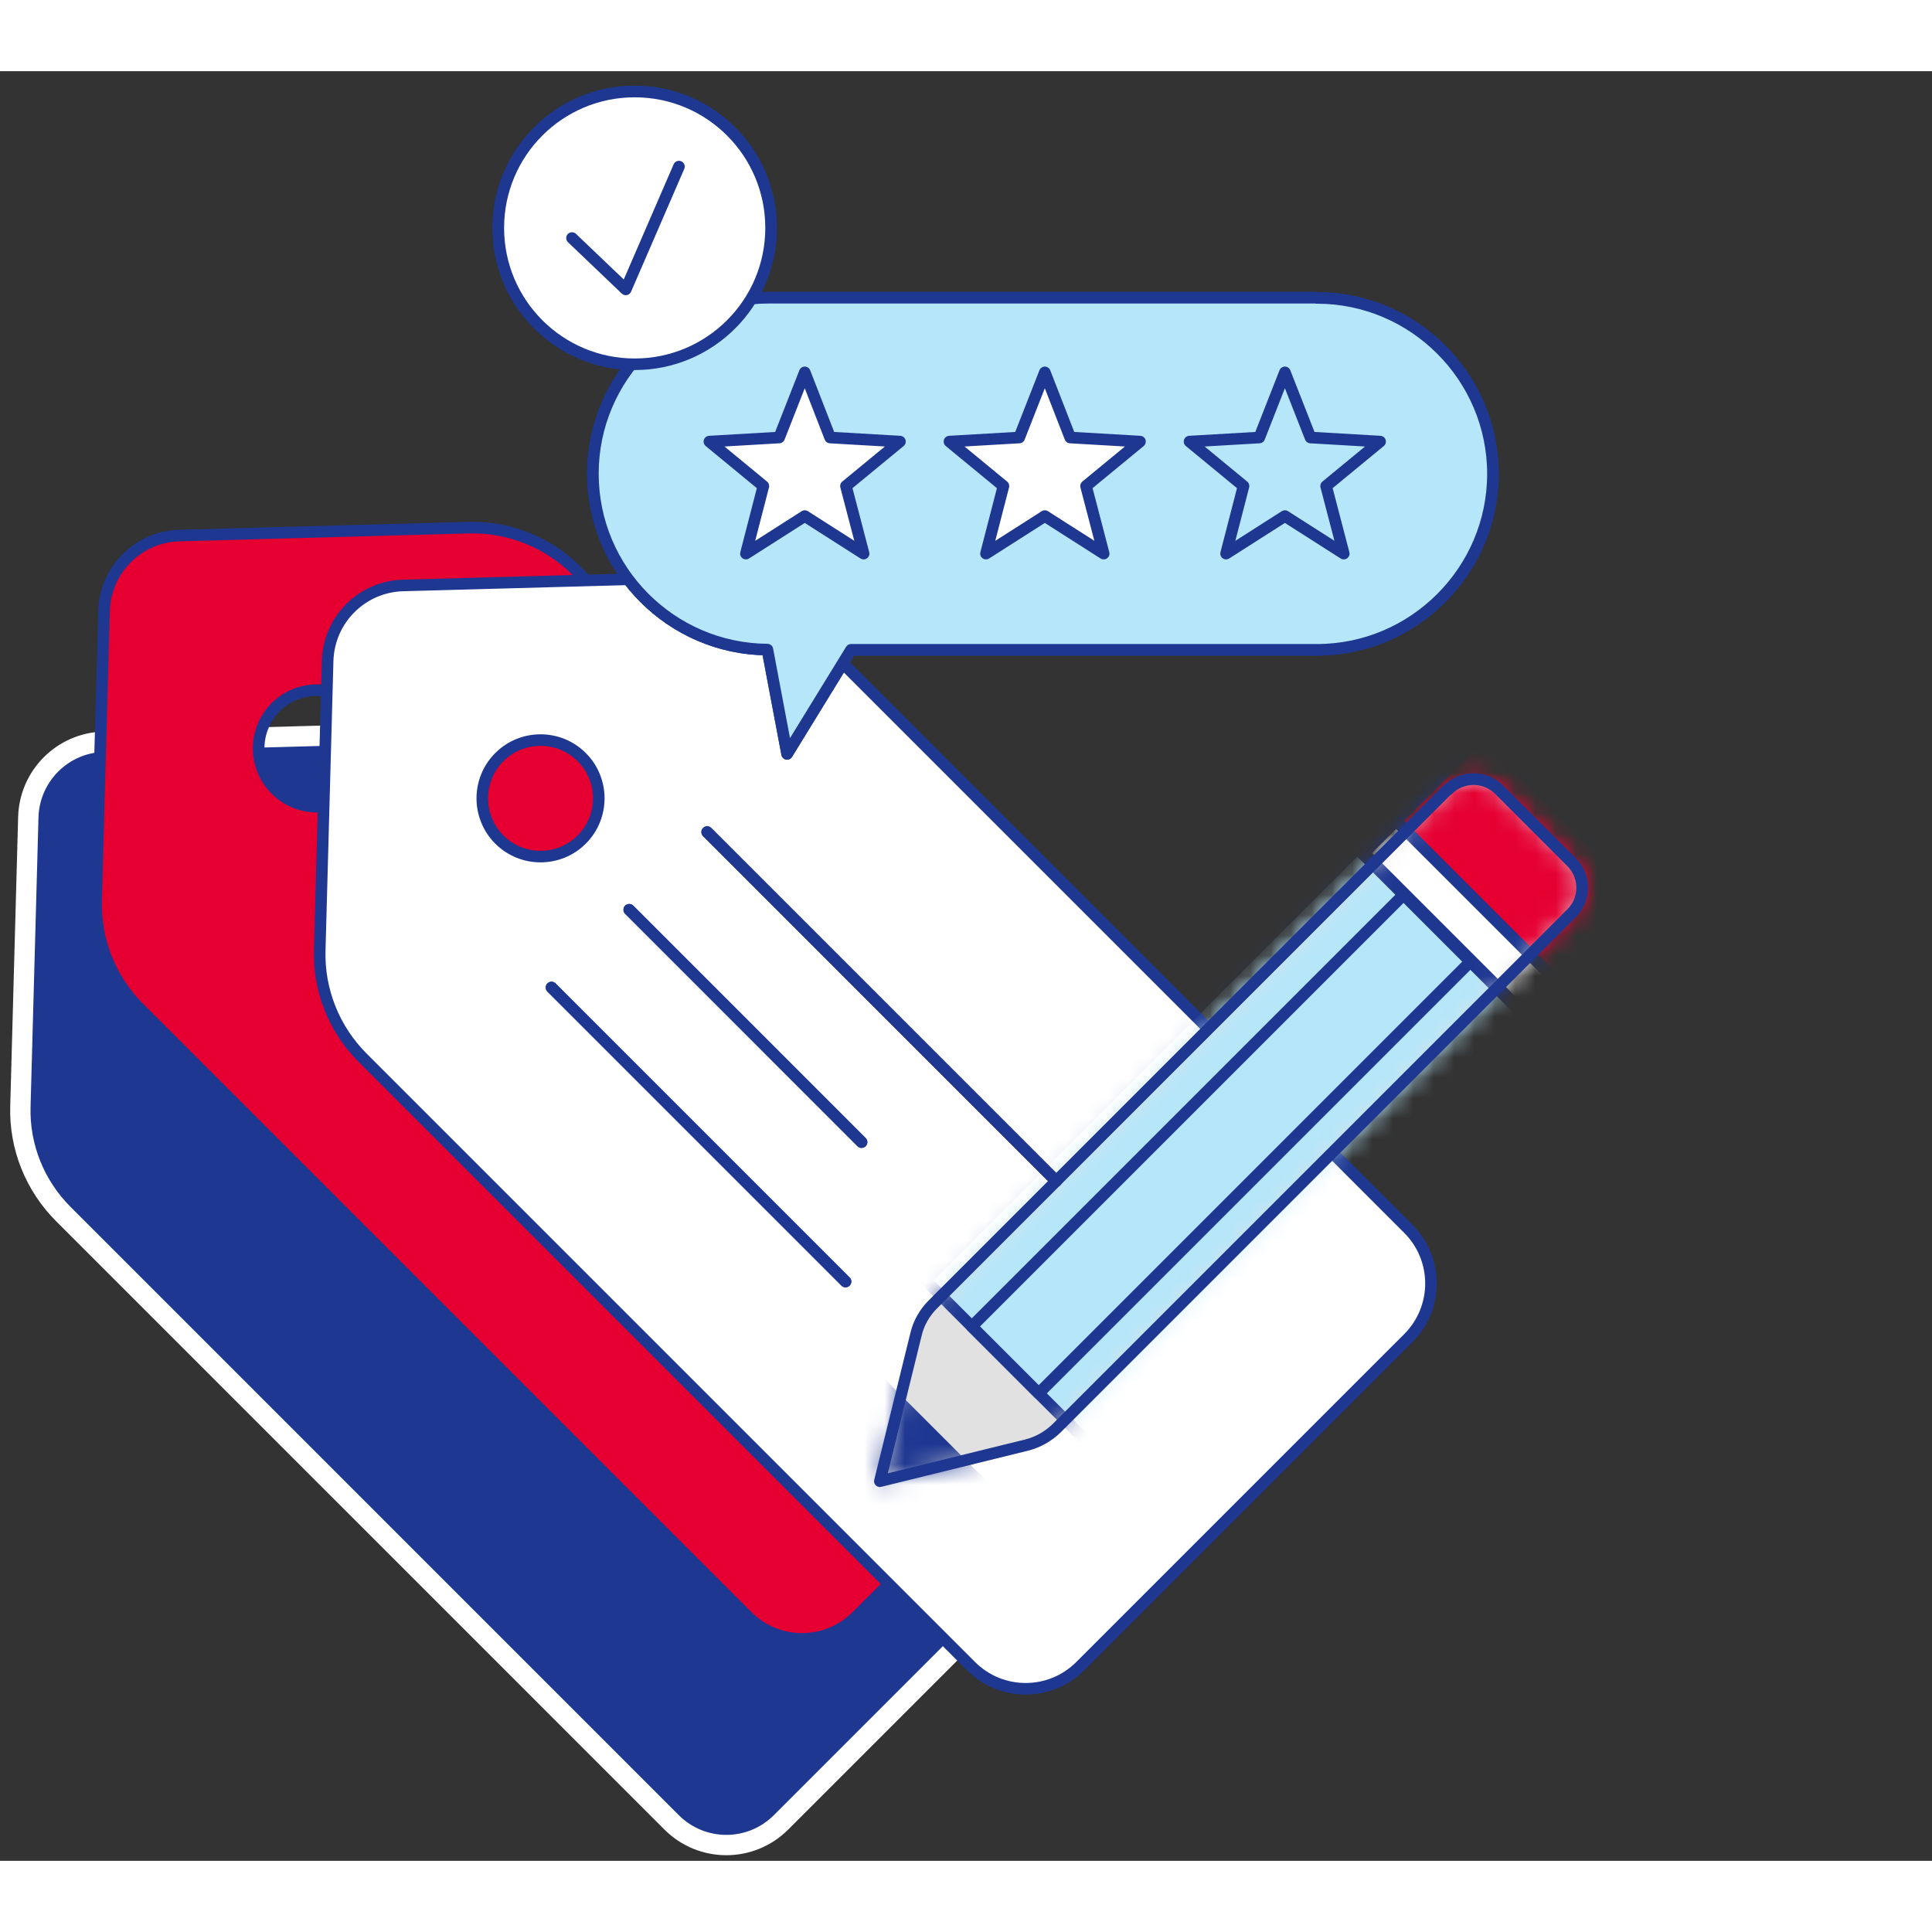 <svg width="40" height="40" viewBox="0 0 95 88" fill="none" xmlns="http://www.w3.org/2000/svg">
<rect x="0" y="0" width="95" height="88" fill="#333333" stroke="none"/>
<path d="M33.025 86.109L3.109 56.192C1.712 54.795 0.943 52.879 1.003 50.904L1.392 36.674C1.452 34.658 3.069 33.031 5.095 32.972L19.324 32.582C21.3 32.532 23.216 33.291 24.613 34.688L54.53 64.605C56.017 66.091 56.017 68.496 54.53 69.983L38.404 86.109C36.917 87.596 34.512 87.596 33.025 86.109ZM13.886 45.465C15.004 44.347 15.004 42.531 13.886 41.414C12.768 40.296 10.952 40.296 9.835 41.414C8.717 42.531 8.717 44.347 9.835 45.465C10.952 46.583 12.768 46.583 13.886 45.465Z" fill="#1E3791" stroke="white"/>
<path d="M71.184 35.326L45.868 60.643C45.459 61.052 45.17 61.561 45.04 62.12L43.264 69.334L50.478 67.558C51.037 67.418 51.546 67.129 51.955 66.73L77.272 41.413C77.97 40.715 77.97 39.587 77.272 38.889L73.719 35.336C73.021 34.638 71.893 34.638 71.194 35.336H71.184V35.326Z" fill="#E1E1E1"/>
<mask id="mask0_1514_10888" style="mask-type:luminance" maskUnits="userSpaceOnUse" x="43" y="34" width="35" height="36">
<path d="M71.184 35.326L45.868 60.643C45.459 61.052 45.17 61.561 45.04 62.12L43.264 69.334L50.478 67.558C51.037 67.418 51.546 67.129 51.955 66.73L77.272 41.413C77.97 40.715 77.97 39.587 77.272 38.889L73.719 35.336C73.021 34.638 71.893 34.638 71.194 35.336H71.184V35.326Z" fill="white"/>
</mask>
<g mask="url(#mask0_1514_10888)">
<path d="M41.782 63.286L36.525 68.543L43.877 75.895L49.134 70.639L41.782 63.286Z" fill="#1E3791" stroke="#1E3791" stroke-width="0.988" stroke-linecap="round" stroke-linejoin="round"/>
<path d="M66.791 38.17L45.51 59.451L54.083 68.024L75.364 46.743L66.791 38.17Z" fill="#B6E6FA" stroke="#1E3791" stroke-width="0.569" stroke-linecap="round" stroke-linejoin="round"/>
<path d="M69.065 40.446L47.783 61.727L51.072 65.016L72.353 43.734L69.065 40.446Z" stroke="#1E3791" stroke-width="0.569" stroke-linecap="round" stroke-linejoin="round"/>
<path d="M72.949 32.45L67.007 38.392L74.924 46.309L80.865 40.367L72.949 32.45Z" fill="#E60032" stroke="#1E3791" stroke-width="0.708" stroke-linecap="round" stroke-linejoin="round"/>
<path d="M68.649 36.86L67.061 38.447L75.084 46.47L76.672 44.882L68.649 36.86Z" fill="white" stroke="#1E3791" stroke-width="0.569" stroke-linecap="round" stroke-linejoin="round"/>
</g>
<path d="M71.184 35.326L45.868 60.643C45.459 61.052 45.17 61.561 45.04 62.12L43.264 69.334L50.478 67.558C51.037 67.418 51.546 67.129 51.955 66.73L77.272 41.413C77.97 40.715 77.97 39.587 77.272 38.889L73.719 35.336C73.021 34.638 71.893 34.638 71.194 35.336H71.184V35.326Z" stroke="#1E3791" stroke-width="0.569" stroke-linecap="round" stroke-linejoin="round"/>
<path d="M36.748 75.971L6.831 46.055C5.434 44.658 4.666 42.742 4.725 40.766L5.115 26.536C5.174 24.52 6.791 22.894 8.817 22.834L23.047 22.445C25.022 22.395 26.938 23.153 28.335 24.55L58.252 54.467C59.739 55.954 59.739 58.358 58.252 59.845L42.126 75.971C40.639 77.458 38.234 77.458 36.748 75.971ZM17.608 35.327C18.726 34.21 18.726 32.394 17.608 31.276C16.491 30.158 14.674 30.158 13.557 31.276C12.439 32.394 12.439 34.21 13.557 35.327C14.674 36.445 16.491 36.445 17.608 35.327Z" fill="#E60032" stroke="#1E3791" stroke-width="0.569" stroke-linecap="round" stroke-linejoin="round"/>
<path d="M47.744 78.425L17.828 48.509C16.43 47.112 15.662 45.196 15.722 43.22L16.111 28.99C16.171 26.974 17.788 25.348 19.813 25.288L34.043 24.899C36.019 24.849 37.935 25.607 39.332 27.004L69.249 56.921C70.735 58.408 70.735 60.813 69.249 62.3L53.123 78.425C51.636 79.912 49.231 79.912 47.744 78.425ZM28.605 37.782C29.722 36.664 29.722 34.848 28.605 33.73C27.487 32.612 25.671 32.612 24.553 33.73C23.436 34.848 23.436 36.664 24.553 37.782C25.671 38.899 27.487 38.899 28.605 37.782Z" fill="white" stroke="#1E3791" stroke-width="0.569" stroke-linecap="round" stroke-linejoin="round"/>
<path d="M71.184 35.326L45.868 60.643C45.459 61.052 45.17 61.561 45.04 62.12L43.264 69.334L50.478 67.558C51.037 67.418 51.546 67.129 51.955 66.73L77.272 41.413C77.97 40.715 77.97 39.587 77.272 38.889L73.719 35.336C73.021 34.638 71.893 34.638 71.194 35.336H71.184V35.326Z" fill="#E1E1E1"/>
<mask id="mask1_1514_10888" style="mask-type:luminance" maskUnits="userSpaceOnUse" x="43" y="34" width="35" height="36">
<path d="M71.184 35.326L45.868 60.643C45.459 61.052 45.17 61.561 45.04 62.12L43.264 69.334L50.478 67.558C51.037 67.418 51.546 67.129 51.955 66.73L77.272 41.413C77.97 40.715 77.97 39.587 77.272 38.889L73.719 35.336C73.021 34.638 71.893 34.638 71.194 35.336H71.184V35.326Z" fill="white"/>
</mask>
<g mask="url(#mask1_1514_10888)">
<path d="M41.782 63.286L36.525 68.543L43.877 75.895L49.134 70.639L41.782 63.286Z" fill="#1E3791" stroke="#1E3791" stroke-width="0.988" stroke-linecap="round" stroke-linejoin="round"/>
<path d="M66.791 38.17L45.51 59.451L54.083 68.024L75.364 46.743L66.791 38.17Z" fill="#B6E6FA" stroke="#1E3791" stroke-width="0.569" stroke-linecap="round" stroke-linejoin="round"/>
<path d="M69.065 40.446L47.783 61.727L51.072 65.016L72.353 43.734L69.065 40.446Z" stroke="#1E3791" stroke-width="0.569" stroke-linecap="round" stroke-linejoin="round"/>
<path d="M72.949 32.45L67.007 38.392L74.924 46.309L80.865 40.367L72.949 32.45Z" fill="#E60032" stroke="#1E3791" stroke-width="0.708" stroke-linecap="round" stroke-linejoin="round"/>
<path d="M68.649 36.86L67.061 38.447L75.084 46.47L76.672 44.882L68.649 36.86Z" fill="white" stroke="#1E3791" stroke-width="0.569" stroke-linecap="round" stroke-linejoin="round"/>
</g>
<path d="M71.184 35.326L45.868 60.643C45.459 61.052 45.17 61.561 45.04 62.12L43.264 69.334L50.478 67.558C51.037 67.418 51.546 67.129 51.955 66.73L77.272 41.413C77.97 40.715 77.97 39.587 77.272 38.889L73.719 35.336C73.021 34.638 71.893 34.638 71.194 35.336H71.184V35.326Z" stroke="#1E3791" stroke-width="0.569" stroke-linecap="round" stroke-linejoin="round"/>
<path d="M64.738 11.139H37.805C33.045 11.139 29.154 15.03 29.154 19.79C29.154 24.55 33.005 28.402 37.735 28.442L38.703 33.571L41.847 28.452H64.758C69.518 28.452 73.41 24.56 73.41 19.8C73.41 15.04 69.518 11.149 64.758 11.149H64.738V11.139Z" fill="#B6E6FA"/>
<path d="M64.738 11.139H37.805C33.045 11.139 29.154 15.03 29.154 19.79C29.154 24.55 33.005 28.402 37.735 28.442L38.703 33.571L41.847 28.452H64.758C69.518 28.452 73.41 24.56 73.41 19.8C73.41 15.04 69.518 11.149 64.758 11.149H64.738V11.139Z" stroke="#1E3791" stroke-width="0.569" stroke-linecap="round" stroke-linejoin="round"/>
<path d="M44.252 18.213L41.597 20.399L42.465 23.722L39.572 21.876L36.678 23.722L37.536 20.399L34.882 18.213L38.314 18.014L39.572 14.81L40.819 18.014L44.252 18.213Z" fill="#E60032" stroke="#1E3791" stroke-width="0.569" stroke-linecap="round" stroke-linejoin="round"/>
<path d="M56.056 18.213L53.402 20.399L54.27 23.722L51.376 21.876L48.483 23.722L49.341 20.399L46.686 18.213L50.119 18.014L51.376 14.81L52.624 18.014L56.056 18.213Z" fill="#E60032" stroke="#1E3791" stroke-width="0.569" stroke-linecap="round" stroke-linejoin="round"/>
<path d="M67.862 18.213L65.207 20.399L66.075 23.722L63.181 21.876L60.288 23.722L61.146 20.399L58.492 18.213L61.924 18.014L63.181 14.81L64.439 18.014L67.862 18.213Z" stroke="#1E3791" stroke-width="0.569" stroke-linejoin="round"/>
<path d="M31.209 14.412C34.913 14.412 37.915 11.409 37.915 7.706C37.915 4.002 34.913 1 31.209 1C27.506 1 24.503 4.002 24.503 7.706C24.503 11.409 27.506 14.412 31.209 14.412Z" fill="white" stroke="#1E3791" stroke-width="0.569" stroke-linecap="round" stroke-linejoin="round"/>
<path d="M28.126 8.205L30.77 10.73L33.385 4.692" fill="white"/>
<path d="M28.126 8.205L30.77 10.73L33.385 4.692" stroke="#1E3791" stroke-width="0.569" stroke-linecap="round" stroke-linejoin="round"/>
<path d="M27.118 45.057L41.577 59.516" stroke="#1E3791" stroke-width="0.569" stroke-linecap="round"/>
<path d="M30.94 41.234L42.365 52.66" stroke="#1E3791" stroke-width="0.569" stroke-linecap="round"/>
<path d="M34.772 37.413L51.935 54.577" stroke="#1E3791" stroke-width="0.569" stroke-linecap="round"/>
<path d="M64.738 11.139H37.805C33.045 11.139 29.154 15.03 29.154 19.79C29.154 24.55 33.005 28.402 37.735 28.442L38.703 33.571L41.847 28.452H64.758C69.518 28.452 73.41 24.56 73.41 19.8C73.41 15.04 69.518 11.149 64.758 11.149H64.738V11.139Z" fill="#B6E6FA"/>
<path d="M64.738 11.139H37.805C33.045 11.139 29.154 15.03 29.154 19.79C29.154 24.55 33.005 28.402 37.735 28.442L38.703 33.571L41.847 28.452H64.758C69.518 28.452 73.41 24.56 73.41 19.8C73.41 15.04 69.518 11.149 64.758 11.149H64.738V11.139Z" stroke="#1E3791" stroke-width="0.569" stroke-linecap="round" stroke-linejoin="round"/>
<path d="M44.252 18.213L41.597 20.399L42.465 23.722L39.572 21.876L36.678 23.722L37.536 20.399L34.882 18.213L38.314 18.014L39.572 14.81L40.819 18.014L44.252 18.213Z" fill="white" stroke="#1E3791" stroke-width="0.569" stroke-linecap="round" stroke-linejoin="round"/>
<path d="M56.056 18.213L53.402 20.399L54.27 23.722L51.376 21.876L48.483 23.722L49.341 20.399L46.686 18.213L50.119 18.014L51.376 14.81L52.624 18.014L56.056 18.213Z" fill="white" stroke="#1E3791" stroke-width="0.569" stroke-linecap="round" stroke-linejoin="round"/>
<path d="M67.862 18.213L65.207 20.399L66.075 23.722L63.181 21.876L60.288 23.722L61.146 20.399L58.492 18.213L61.924 18.014L63.181 14.81L64.439 18.014L67.862 18.213Z" stroke="#1E3791" stroke-width="0.569" stroke-linejoin="round"/>
<path d="M31.209 14.412C34.913 14.412 37.915 11.409 37.915 7.706C37.915 4.002 34.913 1 31.209 1C27.506 1 24.503 4.002 24.503 7.706C24.503 11.409 27.506 14.412 31.209 14.412Z" fill="white" stroke="#1E3791" stroke-width="0.569" stroke-linecap="round" stroke-linejoin="round"/>
<path d="M28.126 8.205L30.77 10.73L33.385 4.692" fill="white"/>
<path d="M28.126 8.205L30.77 10.73L33.385 4.692" stroke="#1E3791" stroke-width="0.569" stroke-linecap="round" stroke-linejoin="round"/>
<path d="M27.118 45.057L41.577 59.516" stroke="#1E3791" stroke-width="0.569" stroke-linecap="round"/>
<path d="M30.94 41.234L42.365 52.66" stroke="#1E3791" stroke-width="0.569" stroke-linecap="round"/>
<path d="M34.772 37.413L51.935 54.577" stroke="#1E3791" stroke-width="0.569" stroke-linecap="round"/>
</svg>

